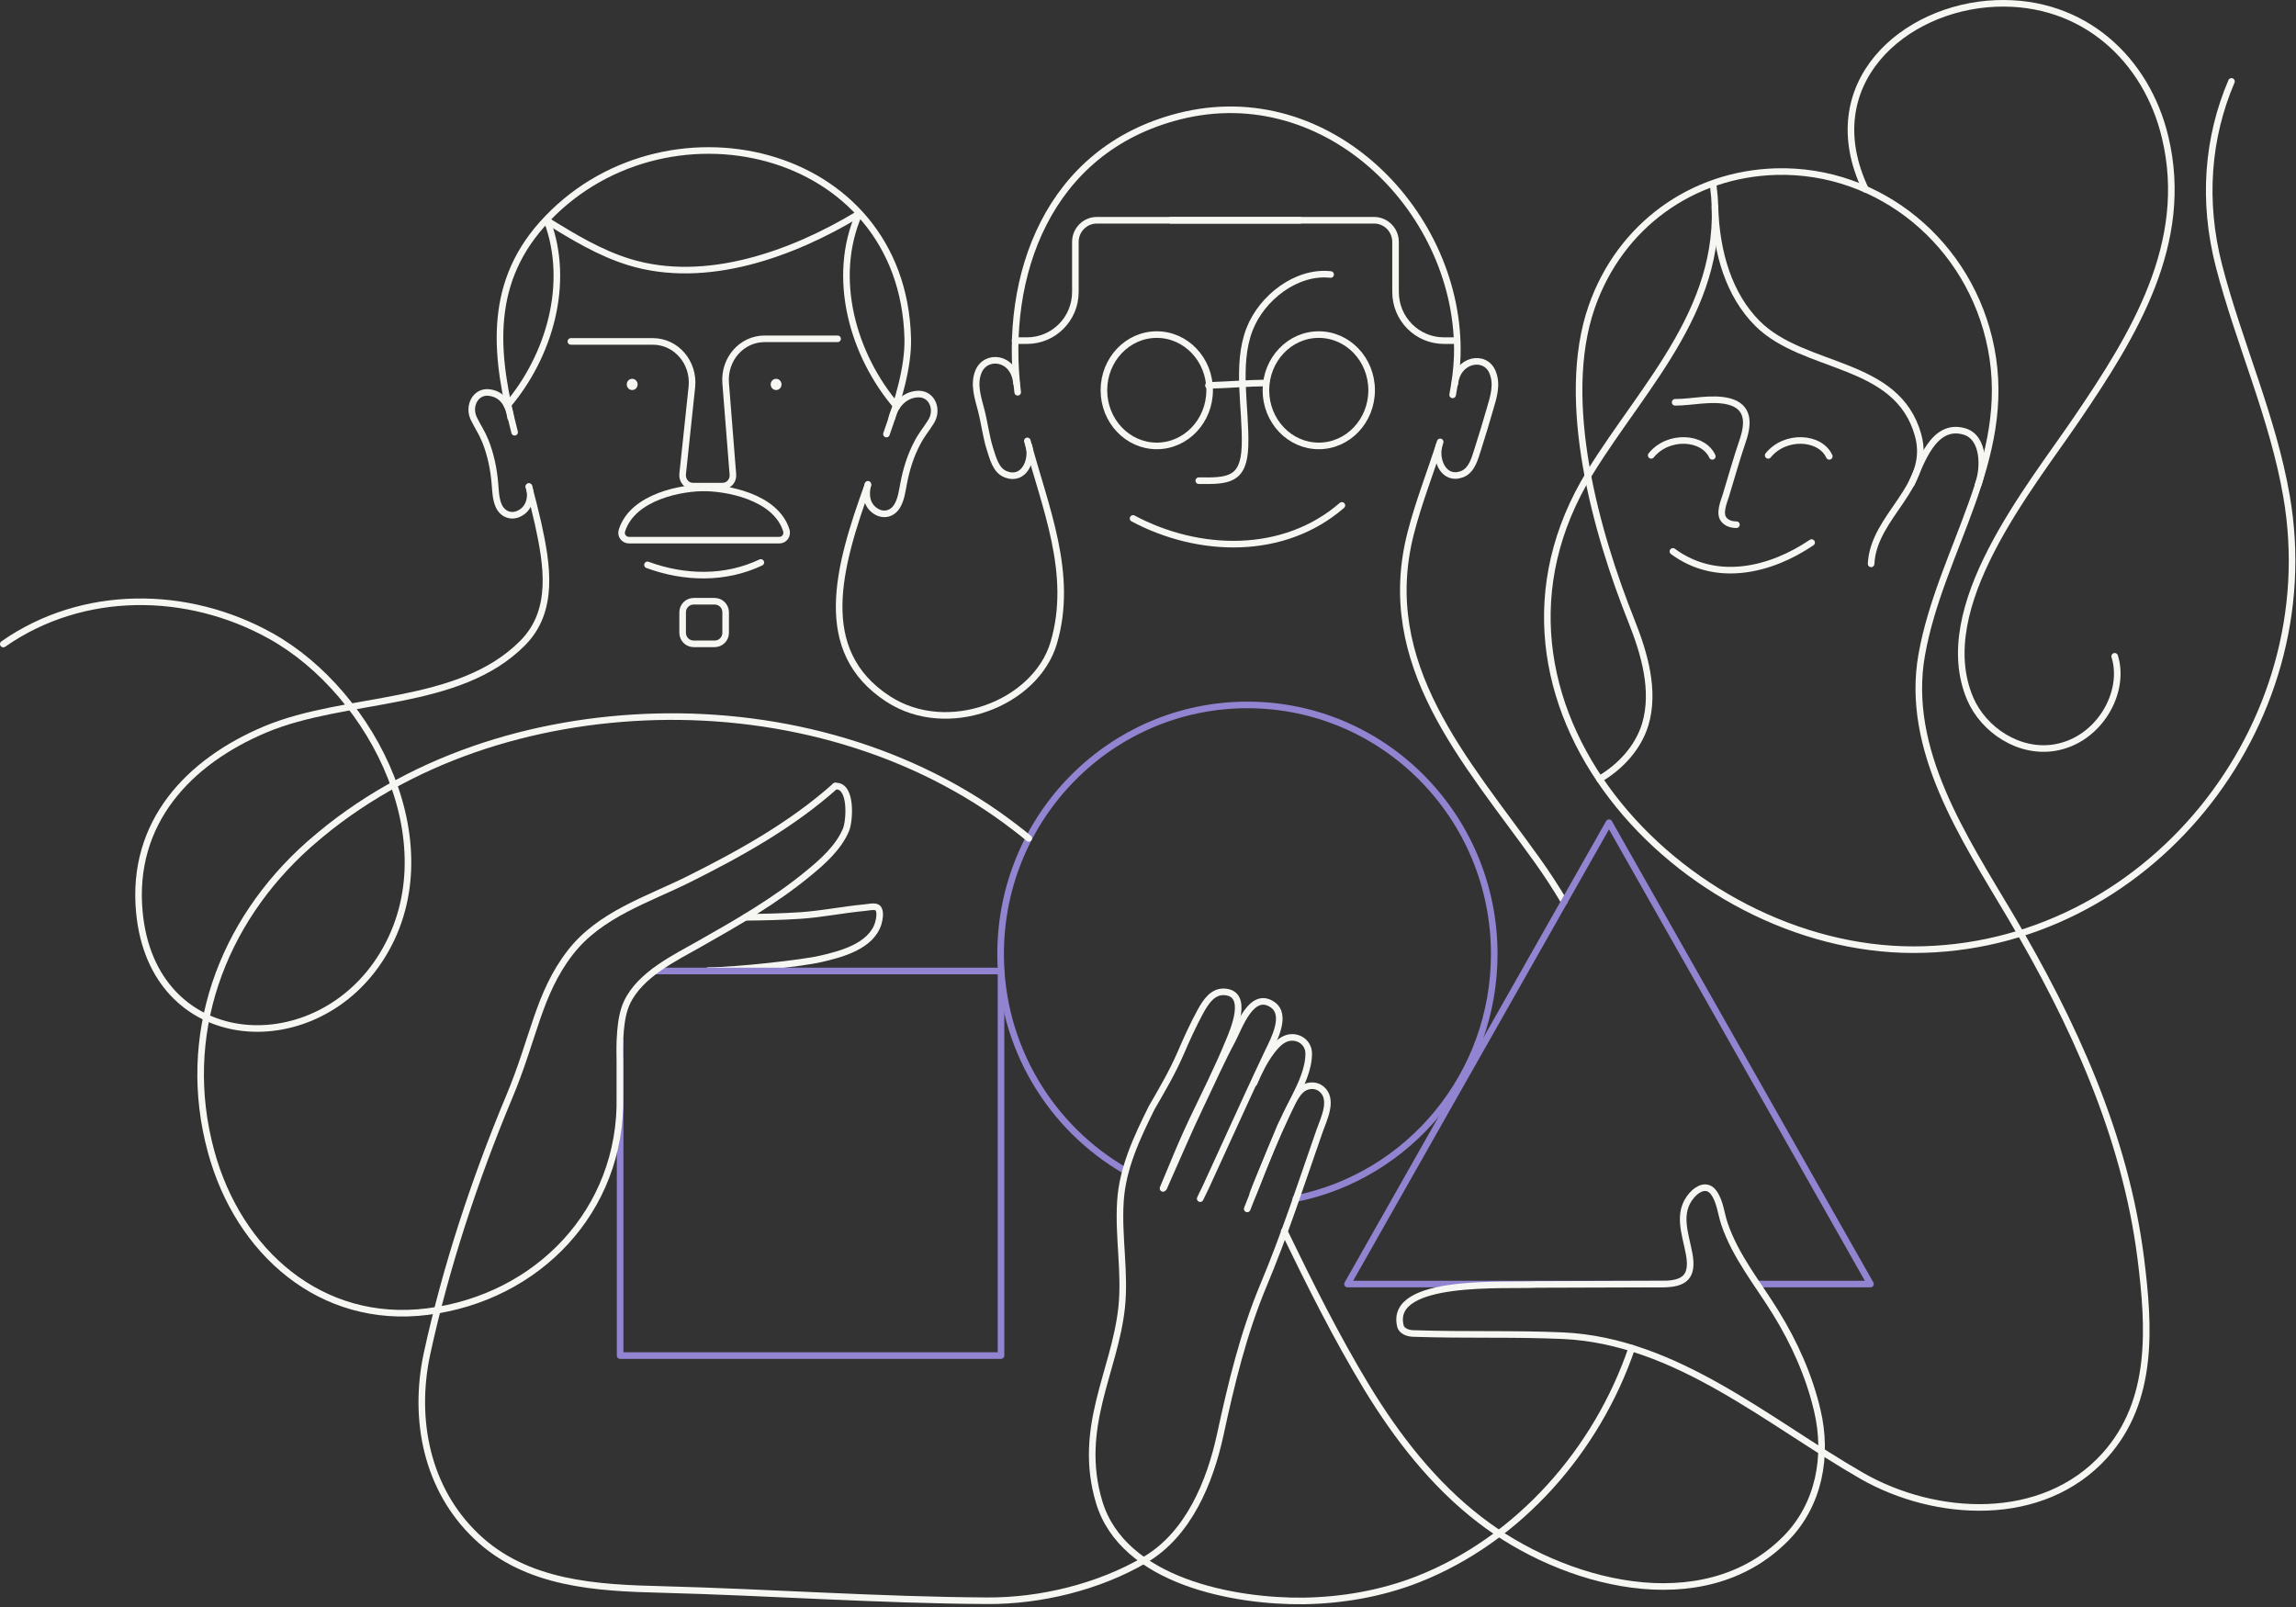 <svg width="697" height="488" viewBox="0 0 697 488" fill="none" xmlns="http://www.w3.org/2000/svg">
<rect x="0" y="0" width="697" height="488" fill="#333333" stroke="none"/>
<path d="M226.267 278.509C231.819 278.448 237.372 278.326 242.924 277.96C249.452 277.533 255.859 276.19 262.388 275.58C263.303 275.519 265.56 274.97 266.354 275.58C267.513 276.496 266.964 279.119 266.598 280.4C264.401 287.355 255.249 289.734 249.086 291.138C243.656 292.419 223.216 294.676 215.04 294.676" stroke="#f6f6f3" stroke-width="2" stroke-miterlimit="10" stroke-linecap="round" stroke-linejoin="round"/>
<path d="M341.707 355.501C319.07 342.507 303.756 317.859 303.756 289.673C303.756 247.883 337.314 214.023 378.682 214.023C420.05 214.023 453.608 247.883 453.608 289.673C453.608 326.4 427.677 357.027 393.326 363.92" stroke="#9384d1" stroke-width="2" stroke-miterlimit="10" stroke-linecap="round" stroke-linejoin="round"/>
<path d="M188.255 315.968V321.703V335.918V411.568H303.878V294.798H198.749" stroke="#9384d1" stroke-width="2" stroke-miterlimit="10" stroke-linecap="round" stroke-linejoin="round"/>
<path d="M253.54 238.67C258.727 238.243 257.934 249.286 256.835 251.909C254.578 257.278 249.88 261.487 245.487 265.087C235.297 273.506 224.009 279.973 212.6 286.44C204.851 290.832 194.356 295.835 190.329 304.376C188.072 309.196 188.072 316.639 188.194 322.13V332.806C188.865 367.764 162.994 393.997 129.863 398.207C97.465 402.355 72.387 380.148 64.089 349.644C54.51 314.565 67.14 280.034 93.804 256.363C94.109 256.119 94.353 255.875 94.658 255.631C123.457 230.495 161.591 218.599 199.237 217.622C237.616 216.646 277.336 227.384 308.332 251.36C309.674 252.397 311.016 253.434 312.298 254.532" stroke="#f6f6f3" stroke-width="2" stroke-miterlimit="10" stroke-linecap="round" stroke-linejoin="round"/>
<path d="M155.001 126.781C154.269 121.778 151.707 119.46 148.229 119.155C144.385 118.85 142.005 123.243 143.836 127.086C145.178 129.831 146.154 131.052 147.314 133.858C148.961 137.946 149.876 142.399 150.242 146.792C150.425 149.049 150.486 151.489 151.402 153.564C152.561 156.126 155.185 157.163 157.686 155.882C160.554 154.479 161.652 151.062 160.554 147.707" stroke="#f6f6f3" stroke-width="2" stroke-miterlimit="10" stroke-linecap="round" stroke-linejoin="round"/>
<path d="M520.602 62.844C521.029 76.876 524.934 89.627 533.538 98.229C547.754 112.383 576.004 109.333 582.288 132.15C586.62 147.829 568.743 156.431 568.011 171.195" stroke="#f6f6f3" stroke-width="2" stroke-miterlimit="10" stroke-linecap="round" stroke-linejoin="round"/>
<path d="M566.303 57.475C551.11 25.507 577.895 2.141 605.901 1.043C632.504 0.005 651.662 18.064 657.276 41.674C664.963 73.826 647.757 101.706 630.49 127.086C616.274 148.073 586.254 184.373 598.091 212.131C602.179 221.649 612.979 228.848 623.9 226.956C637.263 224.638 645.378 210.179 641.961 199.259" stroke="#f6f6f3" stroke-width="2" stroke-miterlimit="10" stroke-linecap="round" stroke-linejoin="round"/>
<path d="M308.576 116.348C307.844 108.295 299.302 107.38 297.044 112.81C295.458 116.653 296.861 120.68 297.837 124.463C298.875 128.367 299.302 132.455 300.522 136.298C301.437 139.105 302.291 142.887 305.403 144.046C310.833 146.06 313.518 139.837 312.359 135.444" stroke="#f6f6f3" stroke-width="2" stroke-miterlimit="10" stroke-linecap="round" stroke-linejoin="round"/>
<path d="M441.649 116.532C442.381 109.089 450.801 107.503 453.059 112.932C454.645 116.654 453.425 120.436 452.327 124.158C451.168 128.184 449.947 132.211 448.666 136.237C447.751 139.044 446.896 142.826 443.785 143.985C438.354 145.999 435.67 139.776 436.829 135.383" stroke="#f6f6f3" stroke-width="2" stroke-miterlimit="10" stroke-linecap="round" stroke-linejoin="round"/>
<path d="M520.114 56.561C524.751 92.251 499.308 116.41 482.712 143.375C439.941 212.864 510.657 288.331 580.824 288.331C651.479 288.331 706.21 220.612 694.129 150.696C689.98 126.659 679.729 104.269 673.628 80.781C668.502 60.953 670.15 41.675 677.411 24.714" stroke="#f6f6f3" stroke-width="2" stroke-miterlimit="10" stroke-linecap="round" stroke-linejoin="round"/>
<path d="M353.3 360.565C357.205 351.841 360.744 343.422 364.404 335.796C367.577 329.207 370.689 322.13 374.167 315.663C376.119 311.942 379.902 300.716 386.248 304.987C390.824 308.037 386.797 315.541 384.905 319.446C380.634 328.475 376.485 337.565 372.336 346.655C370.262 351.17 368.187 355.745 366.113 360.26C365.503 361.48 364.954 362.7 364.343 363.921" stroke="#f6f6f3" stroke-width="2" stroke-miterlimit="10" stroke-linecap="round" stroke-linejoin="round"/>
<path d="M380.695 328.841C382.16 325.424 383.807 322.008 386.065 319.079C387.041 317.798 388.139 316.517 389.543 315.724C392.959 313.711 397.352 315.907 397.291 319.994C397.23 324.692 394.973 329.268 392.959 333.355C389.665 340.188 386.431 347.265 383.685 354.281C382.282 357.82 380.939 361.358 379.475 364.836C379.17 365.629 378.865 366.361 378.621 367.032" stroke="#f6f6f3" stroke-width="2" stroke-miterlimit="10" stroke-linecap="round" stroke-linejoin="round"/>
<path d="M380.329 362.456C380.696 361.358 381.794 358.674 383.075 355.562C383.075 355.501 383.136 355.44 383.136 355.44C385.15 350.499 387.651 344.459 388.811 341.713C388.811 341.713 388.81 341.652 388.872 341.652C389.116 341.103 389.299 340.676 389.421 340.493C390.031 339.212 390.885 337.321 391.861 335.491C392.837 333.66 393.875 331.891 394.912 330.976C396.498 329.451 399.122 329.146 400.891 330.427C405.04 333.477 401.929 339.578 400.586 343.361C395.095 359.101 389.97 374.963 383.502 390.337C377.401 404.979 373.801 420.048 370.445 435.544C367.333 449.942 360.805 465.804 347.625 473.552C333.592 481.788 315.837 486.12 299.607 485.998C266.659 485.815 233.772 483.436 200.885 482.581C181.116 482.093 159.883 480.995 144.629 466.475C129.558 452.138 125.348 431.03 129.619 411.019C135.294 384.846 144.141 358.003 154.452 333.355C162.14 315.114 163.361 301.814 173.123 289.185C182.153 277.533 196.675 273.14 209.244 266.856C224.864 259.047 240.422 250.384 253.541 238.67" stroke="#f6f6f3" stroke-width="2" stroke-miterlimit="10" stroke-linecap="round" stroke-linejoin="round"/>
<path d="M160.554 147.768C161.591 151.55 162.506 155.272 163.361 158.993C166.045 171.317 168.486 185.349 158.662 195.232C139.138 214.938 105.03 211.155 80.502 221.466C57.317 231.227 39.744 249.652 42.307 276.922C46.273 319.384 94.597 322.801 115.22 291.381C137.429 257.522 113.328 210.423 82.211 193.097C56.951 179.004 25.101 178.699 1 195.537" stroke="#f6f6f3" stroke-width="2" stroke-miterlimit="10" stroke-linecap="round" stroke-linejoin="round"/>
<path d="M269.099 131.784C272.821 121.229 275.75 111.285 275.567 102.805C274.103 43.749 200.641 27.521 164.52 68.152C147.558 87.248 150.608 109.272 156.222 131.235" stroke="#f6f6f3" stroke-width="2" stroke-miterlimit="10" stroke-linecap="round" stroke-linejoin="round"/>
<path d="M311.871 133.858C317.24 154.052 326.087 174.245 319.864 195.232C314.372 213.657 287.648 223.967 269.587 212.192C247.195 197.611 254.456 172.171 263.425 147.341" stroke="#f6f6f3" stroke-width="2" stroke-miterlimit="10" stroke-linecap="round" stroke-linejoin="round"/>
<path d="M440.978 119.887C441.71 115.982 442.259 112.078 442.381 108.112C443.602 64.979 403.393 23.677 357.876 35.329C317.972 45.518 304.549 83.831 308.942 119.094" stroke="#f6f6f3" stroke-width="2" stroke-miterlimit="10" stroke-linecap="round" stroke-linejoin="round"/>
<path d="M437.195 134.163C434.266 143.375 430.666 152.465 428.287 161.739C417.914 201.882 445.127 231.044 466.604 261.121C469.533 265.209 472.279 269.418 474.841 273.75" stroke="#f6f6f3" stroke-width="2" stroke-miterlimit="10" stroke-linecap="round" stroke-linejoin="round"/>
<path d="M353.056 360.809C353.971 358.613 354.886 356.416 355.801 354.22C357.754 349.461 359.828 344.642 362.025 340.005C365.747 332.196 369.652 324.448 372.947 316.456C374.533 312.673 379.231 301.753 371.848 301.143C368.126 300.838 365.991 304.254 364.405 307.122C362.147 311.27 360.133 315.724 358.303 319.994C355.862 325.607 352.751 330.915 349.639 336.284C345.185 345.252 340.731 354.647 340.121 364.836C339.449 375.634 341.646 386.31 340.487 397.109C338.351 416.571 326.941 433.409 333.653 455.982C340.914 480.263 374.96 486.303 395.705 486.059C407.542 485.876 419.44 483.802 430.484 479.47C461.113 467.391 484.787 440.303 495.342 409.311" stroke="#f6f6f3" stroke-width="2" stroke-miterlimit="10" stroke-linecap="round" stroke-linejoin="round"/>
<path d="M580.275 146.853C583.143 140.63 586.865 128.245 596.322 130.991C602.606 132.821 602.301 142.582 600.47 147.219" stroke="#f6f6f3" stroke-width="2" stroke-miterlimit="10" stroke-linecap="round" stroke-linejoin="round"/>
<path d="M508.522 122.145C513.769 122.145 519.748 120.558 524.934 121.901C530.792 123.487 530.914 128.245 529.083 133.675C527.192 139.227 525.606 144.901 523.897 150.514C523.287 152.405 521.823 155.882 523.287 157.712C524.263 158.933 525.728 159.299 527.131 159.299" stroke="#f6f6f3" stroke-width="2" stroke-miterlimit="10" stroke-linecap="round" stroke-linejoin="round"/>
<path d="M507.85 167.412C520.969 177.113 537.443 173.208 549.951 164.728" stroke="#f6f6f3" stroke-width="2" stroke-miterlimit="10" stroke-linecap="round" stroke-linejoin="round"/>
<path d="M519.809 138.556C517.064 132.516 506.447 131.845 501.261 138.251" stroke="#f6f6f3" stroke-width="2" stroke-miterlimit="10" stroke-linecap="round" stroke-linejoin="round"/>
<path d="M555.32 138.556C552.574 132.516 541.958 131.845 536.771 138.251" stroke="#f6f6f3" stroke-width="2" stroke-miterlimit="10" stroke-linecap="round" stroke-linejoin="round"/>
<path d="M363.916 145.938C372.824 146.06 377.584 145.877 377.95 135.444C378.316 124.036 375.143 110.919 379.292 100.06C383.014 90.359 393.63 82.184 403.942 83.343" stroke="#f6f6f3" stroke-width="2" stroke-miterlimit="10" stroke-linecap="round" stroke-linejoin="round"/>
<path d="M351.164 135.383C360.027 135.383 367.211 127.817 367.211 118.484C367.211 109.151 360.027 101.585 351.164 101.585C342.302 101.585 335.117 109.151 335.117 118.484C335.117 127.817 342.302 135.383 351.164 135.383Z" stroke="#f6f6f3" stroke-width="2" stroke-miterlimit="10" stroke-linecap="round" stroke-linejoin="round"/>
<path d="M400.342 135.383C409.205 135.383 416.389 127.817 416.389 118.484C416.389 109.151 409.205 101.585 400.342 101.585C391.48 101.585 384.295 109.151 384.295 118.484C384.295 127.817 391.48 135.383 400.342 135.383Z" stroke="#f6f6f3" stroke-width="2" stroke-miterlimit="10" stroke-linecap="round" stroke-linejoin="round"/>
<path d="M343.964 157.407C363.855 168.023 389.665 168.816 407.359 153.442" stroke="#f6f6f3" stroke-width="2" stroke-miterlimit="10" stroke-linecap="round" stroke-linejoin="round"/>
<path d="M366.845 117.02C372.947 116.837 379.658 116.288 383.868 116.288" stroke="#f6f6f3" stroke-width="2" stroke-miterlimit="10" stroke-linecap="round" stroke-linejoin="round"/>
<path d="M153.964 123.181C166.716 108.234 173.245 86.088 166.106 67.054" stroke="#f6f6f3" stroke-width="2" stroke-miterlimit="10" stroke-linecap="round" stroke-linejoin="round"/>
<path d="M270.747 126.903C272.028 121.962 275.628 119.521 279.106 119.643C282.95 119.765 284.902 124.341 282.645 128.001C281.058 130.564 279.899 131.723 278.496 134.407C276.421 138.312 275.079 142.643 274.286 146.975C273.859 149.171 273.553 151.612 272.394 153.564C270.991 156.004 268.245 156.736 265.866 155.211C263.181 153.503 262.571 150.391 263.486 147.036" stroke="#f6f6f3" stroke-width="2" stroke-miterlimit="10" stroke-linecap="round" stroke-linejoin="round"/>
<path d="M272.272 123.425C258.91 107.868 252.198 84.38 260.801 64.857" stroke="#f6f6f3" stroke-width="2" stroke-miterlimit="10" stroke-linecap="round" stroke-linejoin="round"/>
<path d="M166.167 67.054C174.038 71.935 182.092 76.815 191 79.561C214.308 86.698 240.544 77.12 260.557 65.041" stroke="#f6f6f3" stroke-width="2" stroke-miterlimit="10" stroke-linecap="round" stroke-linejoin="round"/>
<path d="M308.149 103.415H311.81C319.864 103.415 326.453 96.826 326.453 88.651V73.46C326.453 69.799 329.382 66.871 332.982 66.871H394.668" stroke="#f6f6f3" stroke-width="2" stroke-miterlimit="10" stroke-linecap="round" stroke-linejoin="round"/>
<path d="M442.32 103.415H438.293C430.239 103.415 423.65 96.826 423.65 88.651V73.46C423.65 69.799 420.721 66.871 417.121 66.871H355.374" stroke="#f6f6f3" stroke-width="2" stroke-miterlimit="10" stroke-linecap="round" stroke-linejoin="round"/>
<path d="M191.915 118.423C192.825 118.423 193.563 117.658 193.563 116.715C193.563 115.771 192.825 115.007 191.915 115.007C191.006 115.007 190.268 115.771 190.268 116.715C190.268 117.658 191.006 118.423 191.915 118.423Z" fill="#f6f6f3"/>
<path d="M235.602 118.423C236.512 118.423 237.249 117.658 237.249 116.715C237.249 115.771 236.512 115.007 235.602 115.007C234.692 115.007 233.955 115.771 233.955 116.715C233.955 117.658 234.692 118.423 235.602 118.423Z" fill="#f6f6f3"/>
<path d="M196.553 171.5C207.84 175.648 220.165 175.892 230.965 170.768" stroke="#f6f6f3" stroke-width="2" stroke-miterlimit="10" stroke-linecap="round" stroke-linejoin="round"/>
<path d="M173.306 103.659H198.2C205.278 103.659 210.769 110.065 210.037 117.447L207.23 143.925C207.047 145.877 208.45 147.585 210.342 147.585H219.372C221.203 147.585 222.667 145.938 222.484 144.047L220.287 116.288C219.738 109.028 225.169 102.866 232.124 102.866H254.273" stroke="#f6f6f3" stroke-width="2" stroke-miterlimit="10" stroke-linecap="round" stroke-linejoin="round"/>
<path d="M213.271 148.134C220.104 148.012 235.48 150.635 238.714 161.067C239.141 162.532 238.104 163.996 236.578 163.996H190.939C189.414 163.996 188.316 162.532 188.804 161.067C192.099 150.635 207.413 147.951 214.247 148.134" stroke="#f6f6f3" stroke-width="2" stroke-miterlimit="10" stroke-linecap="round" stroke-linejoin="round"/>
<path d="M216.932 195.476H210.586C208.695 195.476 207.23 193.951 207.23 192.121V185.898C207.23 184.007 208.756 182.543 210.586 182.543H216.932C218.823 182.543 220.287 184.068 220.287 185.898V192.121C220.287 194.012 218.762 195.476 216.932 195.476Z" stroke="#f6f6f3" stroke-width="2" stroke-miterlimit="10" stroke-linecap="round" stroke-linejoin="round"/>
<path d="M533.415 389.849H567.828L488.448 249.774L409.067 389.849H505.227" stroke="#9384d1" stroke-width="2" stroke-miterlimit="10" stroke-linecap="round" stroke-linejoin="round"/>
<path d="M389.848 373.804C397.658 389.91 405.65 405.955 414.925 421.268C424.138 436.398 435.182 450.613 449.215 461.412C474.231 480.751 516.82 492.526 542.019 467.208C552.269 456.897 554.954 442.011 551.659 428.162C549.219 417.73 544.703 407.664 539.09 398.573C533.66 389.727 526.826 381.491 523.47 371.486C522.433 368.435 522.189 364.775 520.236 362.09C518.284 359.406 515.477 360.748 513.647 362.822C508.888 368.191 511.694 374.658 512.793 380.759C514.013 387.531 511.511 389.849 504.678 389.849L466.543 389.971C457.33 390.459 421.636 387.958 425.114 402.539C425.48 404.186 427.494 404.796 428.897 404.857C445.615 405.406 459.344 404.857 474.475 405.528C508.888 407.114 536.649 431.701 565.265 448.112C587.353 460.741 619.996 462.937 638.971 441.889C653.981 425.234 652.456 402.661 649.893 382.162C645.195 344.825 629.27 310.172 610.355 278.204C596.2 254.289 578.262 227.628 583.387 198.771C589.061 166.986 611.088 139.593 604.437 105.733C598.274 74.07 570.696 51.192 539.09 52.107C513.708 52.839 491.804 68.457 483.2 93.166C473.194 121.84 484.726 162.166 495.281 188.583C499.125 198.222 502.542 209.692 499.43 220.002C497.234 227.14 491.803 232.875 485.58 236.535" stroke="#f6f6f3" stroke-width="2" stroke-miterlimit="10" stroke-linecap="round" stroke-linejoin="round"/>
</svg>
